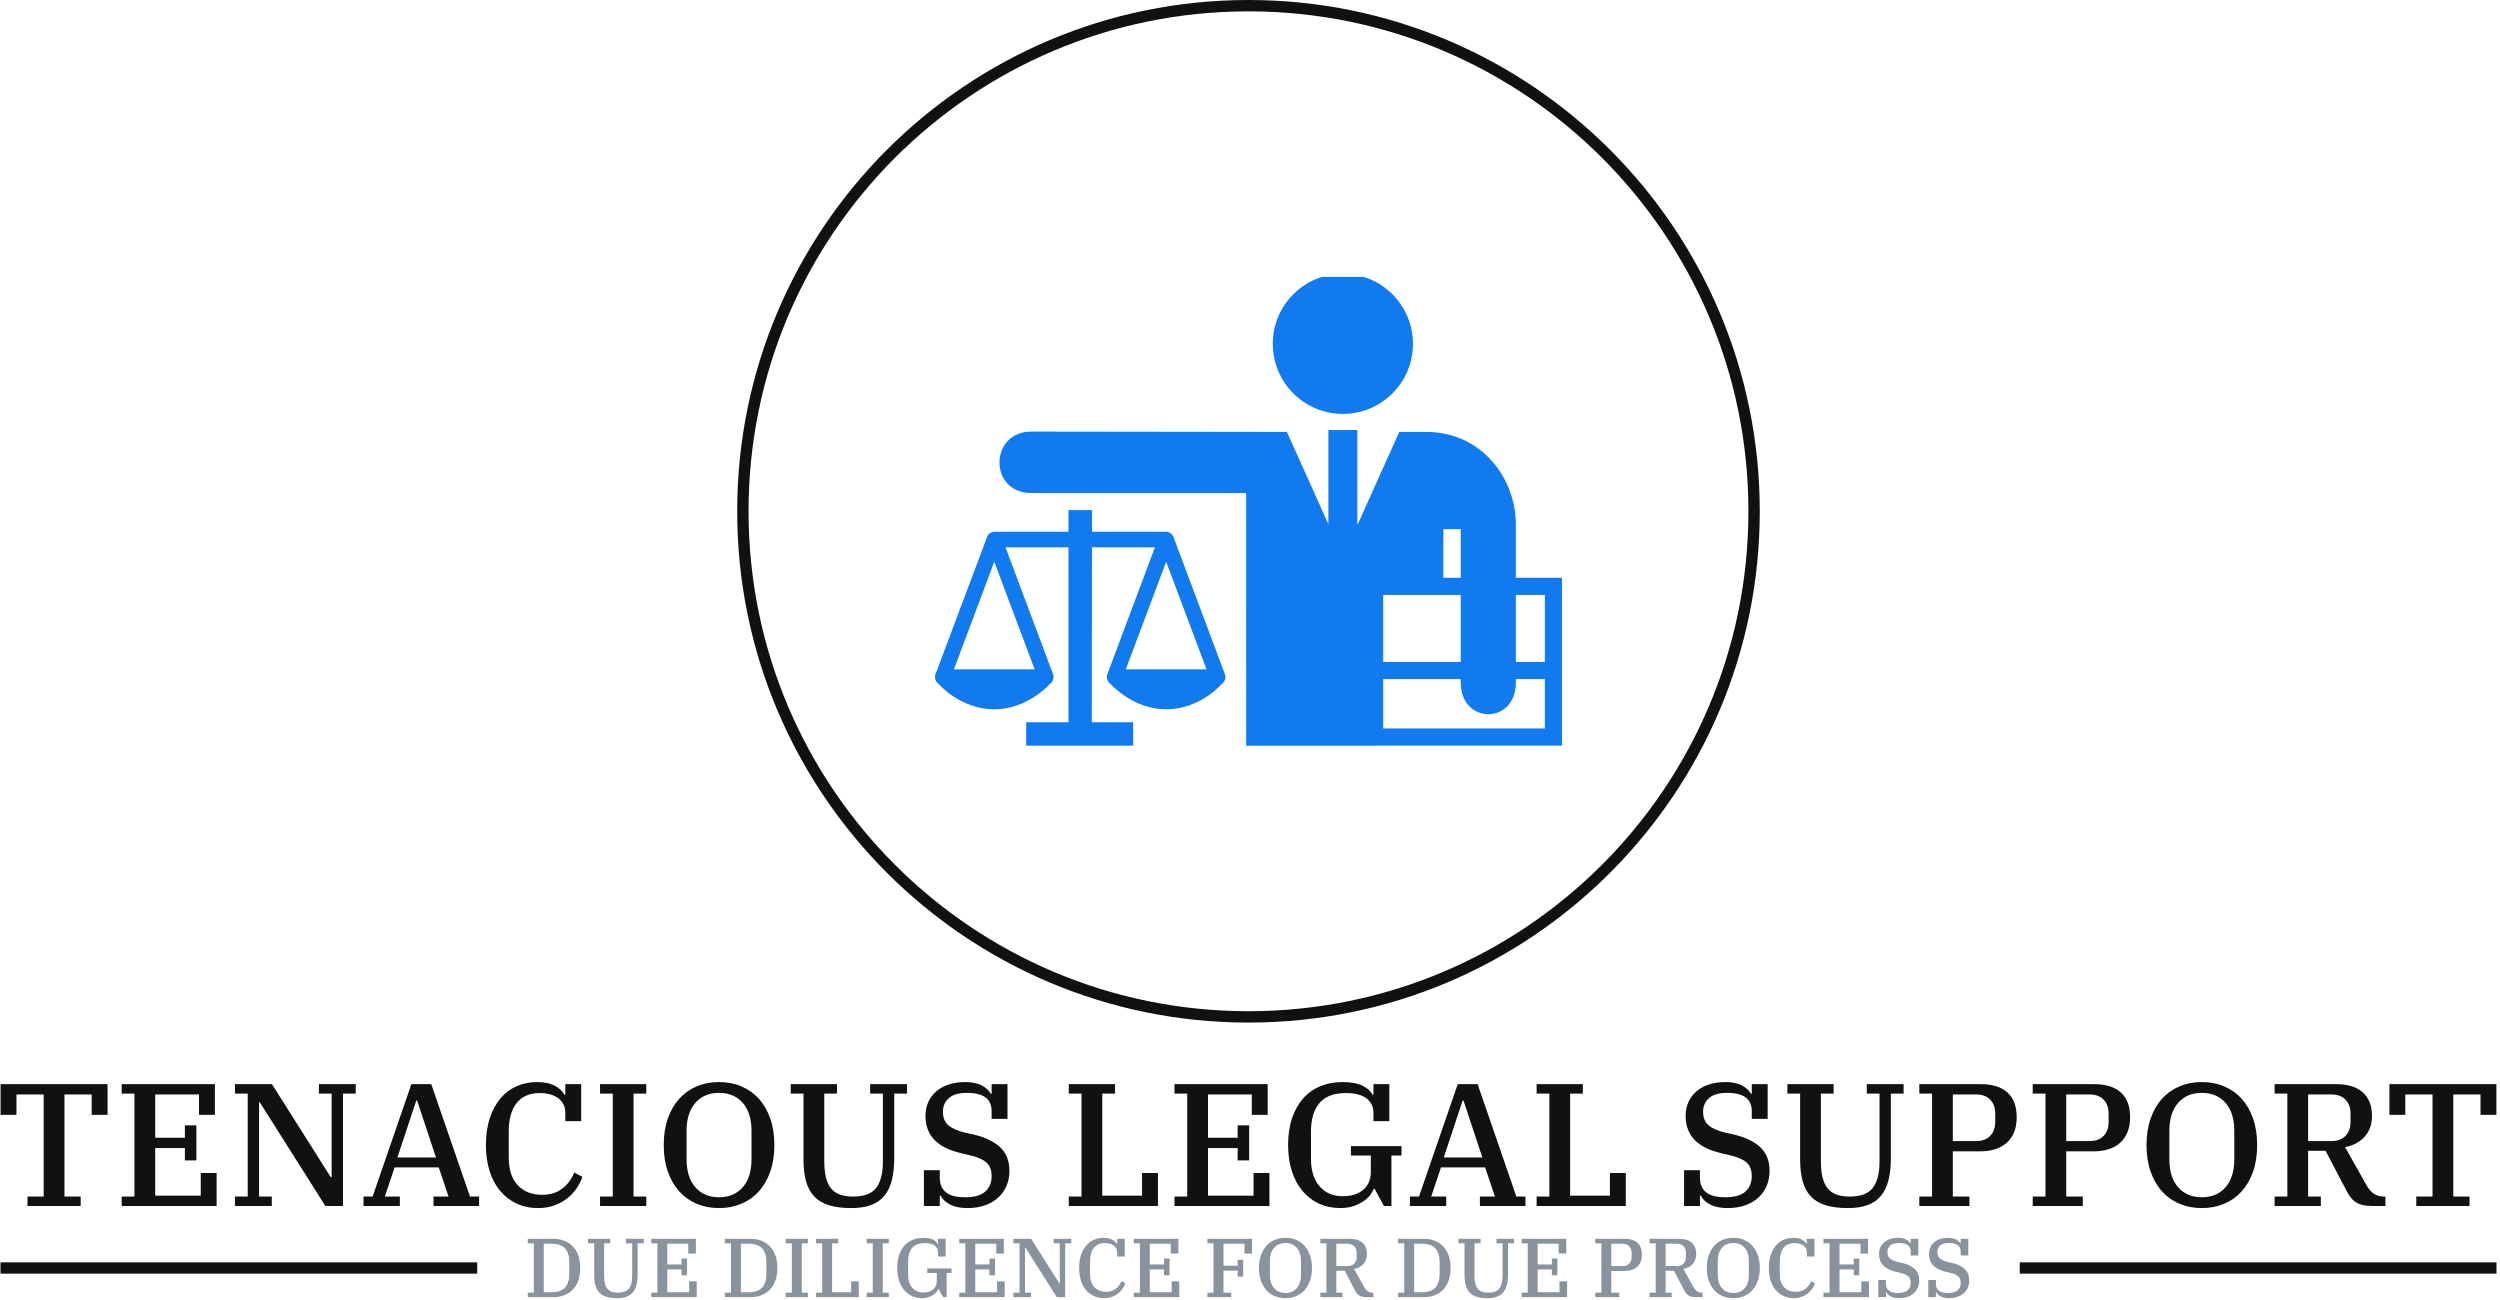 <svg xmlns="http://www.w3.org/2000/svg" version="1.1" xmlns:xlink="http://www.w3.org/1999/xlink" xmlns:svgjs="http://svgjs.dev/svgjs" width="1000" height="520" viewBox="0 0 1000 520"><g transform="matrix(1,0,0,1,-0.606,-0.368)"><svg viewBox="0 0 396 206" data-background-color="#ffffff" preserveAspectRatio="xMidYMid meet" height="520" width="1000" xmlns="http://www.w3.org/2000/svg" xmlns:xlink="http://www.w3.org/1999/xlink"><g id="tight-bounds" transform="matrix(1,0,0,1,0.24,0.146)"><svg viewBox="0 0 395.52 205.709" height="205.709" width="395.52"><g><svg viewBox="0 0 395.52 205.709" height="205.709" width="395.52"><g transform="matrix(1,0,0,1,0,171.466)"><svg viewBox="0 0 395.52 34.242" height="34.242" width="395.52"><g><svg viewBox="0 0 395.52 34.242" height="34.242" width="395.52"><g><rect width="75.544" height="1.801" y="28.561" fill="#111111" data-fill-palette-color="tertiary"></rect><rect width="75.544" height="1.801" y="28.561" x="319.976" fill="#111111" data-fill-palette-color="tertiary"></rect></g><g><svg viewBox="0 0 395.52 19.967" height="19.967" width="395.52"><g transform="matrix(1,0,0,1,0,0)"><svg width="395.52" viewBox="1.6 -35.5 715.04 36.1" height="19.967" data-palette-color="#111111"><path d="M9.3 0L9.3-2.7 13.95-2.7 13.95-31.95 6.15-31.95 6.15-26.1 1.6-26.1 1.6-34.9 32.25-34.9 32.25-26.1 27.7-26.1 27.7-31.95 19.9-31.95 19.9-2.7 24.55-2.7 24.55 0 9.3 0ZM36.3 0L36.3-2.7 39.95-2.7 39.95-32.2 36.3-32.2 36.3-34.9 63-34.9 63-26.1 58.45-26.1 58.45-31.95 45.9-31.95 45.9-19.55 54.4-19.55 54.4-23.1 57.7-23.1 57.7-13.05 54.4-13.05 54.4-16.6 45.9-16.6 45.9-2.95 58.95-2.95 58.95-9.45 63.5-9.45 63.5 0 36.3 0ZM68.75 0L68.75-2.7 72.4-2.7 72.4-32.2 68.75-32.2 68.75-34.9 79.35-34.9 96.2-8.25 96.45-8.25 96.45-32.2 92.8-32.2 92.8-34.9 103.35-34.9 103.35-32.2 99.7-32.2 99.7 0 94.65 0 75.9-29.65 75.65-29.65 75.65-2.7 79.3-2.7 79.3 0 68.75 0ZM105.59 0L105.59-2.7 108.19-2.7 119.29-34.9 124.99-34.9 136.09-2.7 138.69-2.7 138.69 0 125.64 0 125.64-2.7 129.94-2.7 127.14-11.05 114.49-11.05 111.69-2.7 115.99-2.7 115.99 0 105.59 0ZM120.69-30.2L115.29-13.9 126.34-13.9 120.94-30.2 120.69-30.2ZM155.64 0.6L155.64 0.6Q152.14 0.6 149.37-0.73 146.59-2.05 144.64-4.42 142.69-6.8 141.67-10.13 140.64-13.45 140.64-17.45L140.64-17.45Q140.64-21.8 141.77-25.18 142.89-28.55 144.84-30.85 146.79-33.15 149.47-34.33 152.14-35.5 155.24-35.5L155.24-35.5Q158.49-35.5 160.47-34.4 162.44-33.3 163.14-31.85L163.14-31.85 163.39-31.85 163.39-34.9 167.94-34.9 167.94-24.3 163.39-24.3 163.39-26.75Q163.39-29.3 161.42-30.83 159.44-32.35 156.04-32.35L156.04-32.35Q153.79-32.35 152.12-31.58 150.44-30.8 149.37-29.38 148.29-27.95 147.74-25.98 147.19-24 147.19-21.65L147.19-21.65 147.19-13.85Q147.19-8.7 149.77-5.95 152.34-3.2 156.79-3.2L156.79-3.2Q160.19-3.2 162.52-4.98 164.84-6.75 165.94-9.6L165.94-9.6 168.29-8.35Q167.74-6.7 166.67-5.1 165.59-3.5 163.99-2.23 162.39-0.95 160.29-0.18 158.19 0.6 155.64 0.6ZM173.34 0L173.34-2.7 176.99-2.7 176.99-32.2 173.34-32.2 173.34-34.9 186.59-34.9 186.59-32.2 182.94-32.2 182.94-2.7 186.59-2.7 186.59 0 173.34 0ZM207.44-2.5L207.44-2.5Q211.74-2.5 214.24-5.38 216.74-8.25 216.74-13.4L216.74-13.4 216.74-21.5Q216.74-26.65 214.24-29.53 211.74-32.4 207.44-32.4L207.44-32.4Q203.14-32.4 200.64-29.53 198.14-26.65 198.14-21.5L198.14-21.5 198.14-13.4Q198.14-8.25 200.64-5.38 203.14-2.5 207.44-2.5ZM207.44 0.6L207.44 0.6Q203.94 0.6 201.04-0.63 198.14-1.85 196.04-4.17 193.94-6.5 192.76-9.85 191.59-13.2 191.59-17.45L191.59-17.45Q191.59-21.7 192.76-25.05 193.94-28.4 196.04-30.73 198.14-33.05 201.04-34.27 203.94-35.5 207.44-35.5L207.44-35.5Q210.94-35.5 213.84-34.27 216.74-33.05 218.84-30.73 220.94-28.4 222.11-25.05 223.29-21.7 223.29-17.45L223.29-17.45Q223.29-13.2 222.11-9.85 220.94-6.5 218.84-4.17 216.74-1.85 213.84-0.63 210.94 0.6 207.44 0.6ZM245.33 0.6L245.33 0.6Q241.63 0.6 239.03-0.18 236.43-0.95 234.78-2.65 233.13-4.35 232.38-7 231.63-9.65 231.63-13.4L231.63-13.4 231.63-32.2 227.98-32.2 227.98-34.9 241.23-34.9 241.23-32.2 237.58-32.2 237.58-12.9Q237.58-10.3 238.01-8.4 238.43-6.5 239.38-5.23 240.33-3.95 241.91-3.33 243.48-2.7 245.83-2.7L245.83-2.7Q250.53-2.7 252.46-5.18 254.38-7.65 254.38-12.85L254.38-12.85 254.38-32.2 250.73-32.2 250.73-34.9 261.28-34.9 261.28-32.2 257.63-32.2 257.63-13.7Q257.63-10.1 256.96-7.43 256.28-4.75 254.83-2.95 253.38-1.15 251.03-0.28 248.68 0.6 245.33 0.6ZM278.58 0.6L278.58 0.6Q275.48 0.6 273.56-0.45 271.63-1.5 270.93-2.95L270.93-2.95 270.68-2.95 270.68 0 266.13 0 266.13-10.25 270.68-10.25 270.68-8Q270.68-5.4 272.41-3.95 274.13-2.5 277.93-2.5L277.93-2.5Q281.93-2.5 283.73-4.15 285.53-5.8 285.53-8.55L285.53-8.55Q285.53-11 284.18-12.33 282.83-13.65 279.63-14.45L279.63-14.45 277.08-15.05Q274.63-15.6 272.68-16.5 270.73-17.4 269.38-18.7 268.03-20 267.31-21.75 266.58-23.5 266.58-25.85L266.58-25.85Q266.58-28 267.38-29.78 268.18-31.55 269.66-32.83 271.13-34.1 273.23-34.8 275.33-35.5 277.98-35.5L277.98-35.5Q280.98-35.5 282.78-34.5 284.58-33.5 285.28-32.15L285.28-32.15 285.53-32.15 285.53-34.9 290.08-34.9 290.08-24.95 285.53-24.95 285.53-27.2Q285.53-29.75 283.81-31.08 282.08-32.4 278.38-32.4L278.38-32.4Q274.93-32.4 273.26-30.88 271.58-29.35 271.58-27L271.58-27Q271.58-24.5 273.11-23.15 274.63-21.8 278.13-20.95L278.13-20.95 280.48-20.45Q285.33-19.3 287.98-16.82 290.63-14.35 290.63-10.05L290.63-10.05Q290.63-7.75 289.81-5.8 288.98-3.85 287.46-2.43 285.93-1 283.68-0.2 281.43 0.6 278.58 0.6ZM307.63 0L307.63-2.7 311.28-2.7 311.28-32.2 307.63-32.2 307.63-34.9 320.88-34.9 320.88-32.2 317.23-32.2 317.23-2.95 328.63-2.95 328.63-9.45 333.18-9.45 333.18 0 307.63 0ZM337.92 0L337.92-2.7 341.57-2.7 341.57-32.2 337.92-32.2 337.92-34.9 364.62-34.9 364.62-26.1 360.07-26.1 360.07-31.95 347.52-31.95 347.52-19.55 356.02-19.55 356.02-23.1 359.32-23.1 359.32-13.05 356.02-13.05 356.02-16.6 347.52-16.6 347.52-2.95 360.57-2.95 360.57-9.45 365.12-9.45 365.12 0 337.92 0ZM385.42 0.6L385.42 0.6Q382.12 0.6 379.37-0.65 376.62-1.9 374.65-4.23 372.67-6.55 371.57-9.9 370.47-13.25 370.47-17.45L370.47-17.45Q370.47-21.8 371.62-25.18 372.77-28.55 374.82-30.85 376.87-33.15 379.75-34.33 382.62-35.5 386.02-35.5L386.02-35.5Q389.82-35.5 391.95-34.38 394.07-33.25 394.67-31.85L394.67-31.85 394.92-31.85 394.92-34.9 399.47-34.9 399.47-24.3 394.92-24.3 394.92-26.65Q394.92-29.35 392.9-30.85 390.87-32.35 387.02-32.35L387.02-32.35Q381.87-32.35 379.45-29.48 377.02-26.6 377.02-21.3L377.02-21.3 377.02-13.6Q377.02-8.5 379.47-5.65 381.92-2.8 386.12-2.8L386.12-2.8Q389.82-2.8 392-4.65 394.17-6.5 394.17-9.75L394.17-9.75 394.17-14.45 388.47-14.45 388.47-17.15 402.97-17.15 402.97-14.45 400.07-14.45 400.07 0 397.92 0 395.27-4.9 395.02-4.9Q394.67-4 393.9-3.03 393.12-2.05 391.9-1.25 390.67-0.45 389.05 0.08 387.42 0.6 385.42 0.6ZM405.37 0L405.37-2.7 407.97-2.7 419.07-34.9 424.77-34.9 435.87-2.7 438.47-2.7 438.47 0 425.42 0 425.42-2.7 429.72-2.7 426.92-11.05 414.27-11.05 411.47-2.7 415.77-2.7 415.77 0 405.37 0ZM420.47-30.2L415.07-13.9 426.12-13.9 420.72-30.2 420.47-30.2ZM441.67 0L441.67-2.7 445.32-2.7 445.32-32.2 441.67-32.2 441.67-34.9 454.92-34.9 454.92-32.2 451.27-32.2 451.27-2.95 462.67-2.95 462.67-9.45 467.22-9.45 467.22 0 441.67 0ZM496.36 0.6L496.36 0.6Q493.26 0.6 491.34-0.45 489.41-1.5 488.71-2.95L488.71-2.95 488.46-2.95 488.46 0 483.91 0 483.91-10.25 488.46-10.25 488.46-8Q488.46-5.4 490.19-3.95 491.91-2.5 495.71-2.5L495.71-2.5Q499.71-2.5 501.51-4.15 503.31-5.8 503.31-8.55L503.31-8.55Q503.31-11 501.96-12.33 500.61-13.65 497.41-14.45L497.41-14.45 494.86-15.05Q492.41-15.6 490.46-16.5 488.51-17.4 487.16-18.7 485.81-20 485.09-21.75 484.36-23.5 484.36-25.85L484.36-25.85Q484.36-28 485.16-29.78 485.96-31.55 487.44-32.83 488.91-34.1 491.01-34.8 493.11-35.5 495.76-35.5L495.76-35.5Q498.76-35.5 500.56-34.5 502.36-33.5 503.06-32.15L503.06-32.15 503.31-32.15 503.31-34.9 507.86-34.9 507.86-24.95 503.31-24.95 503.31-27.2Q503.31-29.75 501.59-31.08 499.86-32.4 496.16-32.4L496.16-32.4Q492.71-32.4 491.04-30.88 489.36-29.35 489.36-27L489.36-27Q489.36-24.5 490.89-23.15 492.41-21.8 495.91-20.95L495.91-20.95 498.26-20.45Q503.11-19.3 505.76-16.82 508.41-14.35 508.41-10.05L508.41-10.05Q508.41-7.75 507.59-5.8 506.76-3.85 505.24-2.43 503.71-1 501.46-0.2 499.21 0.6 496.36 0.6ZM530.86 0.6L530.86 0.6Q527.16 0.6 524.56-0.18 521.96-0.95 520.31-2.65 518.66-4.35 517.91-7 517.16-9.65 517.16-13.4L517.16-13.4 517.16-32.2 513.51-32.2 513.51-34.9 526.76-34.9 526.76-32.2 523.11-32.2 523.11-12.9Q523.11-10.3 523.53-8.4 523.96-6.5 524.91-5.23 525.86-3.95 527.43-3.33 529.01-2.7 531.36-2.7L531.36-2.7Q536.06-2.7 537.98-5.18 539.91-7.65 539.91-12.85L539.91-12.85 539.91-32.2 536.26-32.2 536.26-34.9 546.81-34.9 546.81-32.2 543.16-32.2 543.16-13.7Q543.16-10.1 542.48-7.43 541.81-4.75 540.36-2.95 538.91-1.15 536.56-0.28 534.21 0.6 530.86 0.6ZM551.31 0L551.31-2.7 554.96-2.7 554.96-32.2 551.31-32.2 551.31-34.9 568.91-34.9Q573.96-34.9 576.58-32.5 579.21-30.1 579.21-25.45L579.21-25.45Q579.21-20.75 576.46-18.2 573.71-15.65 568.66-15.65L568.66-15.65 560.91-15.65 560.91-2.7 565.66-2.7 565.66 0 551.31 0ZM560.91-31.95L560.91-18.6 567.56-18.6Q570.21-18.6 571.63-20.1 573.06-21.6 573.06-24.1L573.06-24.1 573.06-26.45Q573.06-28.95 571.63-30.45 570.21-31.95 567.56-31.95L567.56-31.95 560.91-31.95ZM583.8 0L583.8-2.7 587.45-2.7 587.45-32.2 583.8-32.2 583.8-34.9 601.4-34.9Q606.45-34.9 609.08-32.5 611.7-30.1 611.7-25.45L611.7-25.45Q611.7-20.75 608.95-18.2 606.2-15.65 601.15-15.65L601.15-15.65 593.4-15.65 593.4-2.7 598.15-2.7 598.15 0 583.8 0ZM593.4-31.95L593.4-18.6 600.05-18.6Q602.7-18.6 604.13-20.1 605.55-21.6 605.55-24.1L605.55-24.1 605.55-26.45Q605.55-28.95 604.13-30.45 602.7-31.95 600.05-31.95L600.05-31.95 593.4-31.95ZM632.25-2.5L632.25-2.5Q636.55-2.5 639.05-5.38 641.55-8.25 641.55-13.4L641.55-13.4 641.55-21.5Q641.55-26.65 639.05-29.53 636.55-32.4 632.25-32.4L632.25-32.4Q627.95-32.4 625.45-29.53 622.95-26.65 622.95-21.5L622.95-21.5 622.95-13.4Q622.95-8.25 625.45-5.38 627.95-2.5 632.25-2.5ZM632.25 0.6L632.25 0.6Q628.75 0.6 625.85-0.63 622.95-1.85 620.85-4.17 618.75-6.5 617.58-9.85 616.4-13.2 616.4-17.45L616.4-17.45Q616.4-21.7 617.58-25.05 618.75-28.4 620.85-30.73 622.95-33.05 625.85-34.27 628.75-35.5 632.25-35.5L632.25-35.5Q635.75-35.5 638.65-34.27 641.55-33.05 643.65-30.73 645.75-28.4 646.93-25.05 648.1-21.7 648.1-17.45L648.1-17.45Q648.1-13.2 646.93-9.85 645.75-6.5 643.65-4.17 641.55-1.85 638.65-0.63 635.75 0.6 632.25 0.6ZM653.1 0L653.1-2.7 656.75-2.7 656.75-32.2 653.1-32.2 653.1-34.9 670.85-34.9Q673.15-34.9 675.02-34.35 676.9-33.8 678.22-32.68 679.55-31.55 680.27-29.83 681-28.1 681-25.8L681-25.8Q681-22.2 678.92-19.88 676.85-17.55 673.3-16.85L673.3-16.85 679.4-6Q680.4-4.25 681.57-3.48 682.75-2.7 684.5-2.7L684.5-2.7 684.85-2.7 684.85 0 681 0Q679.4 0 678.27-0.28 677.15-0.55 676.3-1.13 675.45-1.7 674.8-2.58 674.15-3.45 673.55-4.65L673.55-4.65 667.7-15.8 662.7-15.8 662.7-2.7 666.35-2.7 666.35 0 653.1 0ZM662.7-31.95L662.7-18.6 669.35-18.6Q672-18.6 673.42-20.1 674.85-21.6 674.85-24.1L674.85-24.1 674.85-26.45Q674.85-28.95 673.42-30.45 672-31.95 669.35-31.95L669.35-31.95 662.7-31.95ZM693.69 0L693.69-2.7 698.34-2.7 698.34-31.95 690.54-31.95 690.54-26.1 685.99-26.1 685.99-34.9 716.64-34.9 716.64-26.1 712.09-26.1 712.09-31.95 704.29-31.95 704.29-2.7 708.94-2.7 708.94 0 693.69 0Z" opacity="1" transform="matrix(1,0,0,1,0,0)" fill="#111111" class="undefined-text-0" data-fill-palette-color="primary" id="text-0"></path></svg></g></svg></g><g transform="matrix(1,0,0,1,75.544,24.681)"><svg viewBox="0 0 244.431 9.562" height="9.562" width="244.431"><g transform="matrix(1,0,0,1,8,0)"><svg width="228.431" viewBox="2.45 -35.5 862.38 36.1" height="9.562" data-palette-color="#89939e"><path d="M2.45 0L2.45-2.7 6.1-2.7 6.1-32.2 2.45-32.2 2.45-34.9 17.8-34.9Q21.3-34.9 24.25-33.77 27.2-32.65 29.35-30.45 31.5-28.25 32.68-25 33.85-21.75 33.85-17.45L33.85-17.45Q33.85-13.15 32.68-9.9 31.5-6.65 29.35-4.45 27.2-2.25 24.25-1.13 21.3 0 17.8 0L17.8 0 2.45 0ZM12.05-31.95L12.05-2.95 16.95-2.95Q22.1-2.95 24.7-5.7 27.3-8.45 27.3-13.75L27.3-13.75 27.3-21.15Q27.3-26.45 24.7-29.2 22.1-31.95 16.95-31.95L16.95-31.95 12.05-31.95ZM55.9 0.6L55.9 0.6Q52.2 0.6 49.6-0.18 47-0.95 45.35-2.65 43.7-4.35 42.95-7 42.2-9.65 42.2-13.4L42.2-13.4 42.2-32.2 38.55-32.2 38.55-34.9 51.8-34.9 51.8-32.2 48.15-32.2 48.15-12.9Q48.15-10.3 48.57-8.4 49-6.5 49.95-5.23 50.9-3.95 52.47-3.33 54.05-2.7 56.4-2.7L56.4-2.7Q61.1-2.7 63.02-5.18 64.95-7.65 64.95-12.85L64.95-12.85 64.95-32.2 61.3-32.2 61.3-34.9 71.85-34.9 71.85-32.2 68.2-32.2 68.2-13.7Q68.2-10.1 67.52-7.43 66.85-4.75 65.4-2.95 63.95-1.15 61.6-0.28 59.25 0.6 55.9 0.6ZM76.35 0L76.35-2.7 80-2.7 80-32.2 76.35-32.2 76.35-34.9 103.05-34.9 103.05-26.1 98.5-26.1 98.5-31.95 85.95-31.95 85.95-19.55 94.45-19.55 94.45-23.1 97.75-23.1 97.75-13.05 94.45-13.05 94.45-16.6 85.95-16.6 85.95-2.95 99-2.95 99-9.45 103.55-9.45 103.55 0 76.35 0ZM120.39 0L120.39-2.7 124.04-2.7 124.04-32.2 120.39-32.2 120.39-34.9 135.74-34.9Q139.24-34.9 142.19-33.77 145.14-32.65 147.29-30.45 149.44-28.25 150.62-25 151.79-21.75 151.79-17.45L151.79-17.45Q151.79-13.15 150.62-9.9 149.44-6.65 147.29-4.45 145.14-2.25 142.19-1.13 139.24 0 135.74 0L135.74 0 120.39 0ZM129.99-31.95L129.99-2.95 134.89-2.95Q140.04-2.95 142.64-5.7 145.24-8.45 145.24-13.75L145.24-13.75 145.24-21.15Q145.24-26.45 142.64-29.2 140.04-31.95 134.89-31.95L134.89-31.95 129.99-31.95ZM156.79 0L156.79-2.7 160.44-2.7 160.44-32.2 156.79-32.2 156.79-34.9 170.04-34.9 170.04-32.2 166.39-32.2 166.39-2.7 170.04-2.7 170.04 0 156.79 0ZM174.94 0L174.94-2.7 178.59-2.7 178.59-32.2 174.94-32.2 174.94-34.9 188.19-34.9 188.19-32.2 184.54-32.2 184.54-2.95 195.94-2.95 195.94-9.45 200.49-9.45 200.49 0 174.94 0ZM205.23 0L205.23-2.7 208.88-2.7 208.88-32.2 205.23-32.2 205.23-34.9 218.48-34.9 218.48-32.2 214.83-32.2 214.83-2.7 218.48-2.7 218.48 0 205.23 0ZM238.43 0.6L238.43 0.6Q235.13 0.6 232.38-0.65 229.63-1.9 227.66-4.23 225.68-6.55 224.58-9.9 223.48-13.25 223.48-17.45L223.48-17.45Q223.48-21.8 224.63-25.18 225.78-28.55 227.83-30.85 229.88-33.15 232.76-34.33 235.63-35.5 239.03-35.5L239.03-35.5Q242.83-35.5 244.96-34.38 247.08-33.25 247.68-31.85L247.68-31.85 247.93-31.85 247.93-34.9 252.48-34.9 252.48-24.3 247.93-24.3 247.93-26.65Q247.93-29.35 245.91-30.85 243.88-32.35 240.03-32.35L240.03-32.35Q234.88-32.35 232.46-29.48 230.03-26.6 230.03-21.3L230.03-21.3 230.03-13.6Q230.03-8.5 232.48-5.65 234.93-2.8 239.13-2.8L239.13-2.8Q242.83-2.8 245.01-4.65 247.18-6.5 247.18-9.75L247.18-9.75 247.18-14.45 241.48-14.45 241.48-17.15 255.98-17.15 255.98-14.45 253.08-14.45 253.08 0 250.93 0 248.28-4.9 248.03-4.9Q247.68-4 246.91-3.03 246.13-2.05 244.91-1.25 243.68-0.45 242.06 0.08 240.43 0.6 238.43 0.6ZM260.58 0L260.58-2.7 264.23-2.7 264.23-32.2 260.58-32.2 260.58-34.9 287.28-34.9 287.28-26.1 282.73-26.1 282.73-31.95 270.18-31.95 270.18-19.55 278.68-19.55 278.68-23.1 281.98-23.1 281.98-13.05 278.68-13.05 278.68-16.6 270.18-16.6 270.18-2.95 283.23-2.95 283.23-9.45 287.78-9.45 287.78 0 260.58 0ZM293.03 0L293.03-2.7 296.68-2.7 296.68-32.2 293.03-32.2 293.03-34.9 303.63-34.9 320.48-8.25 320.73-8.25 320.73-32.2 317.08-32.2 317.08-34.9 327.63-34.9 327.63-32.2 323.98-32.2 323.98 0 318.93 0 300.18-29.65 299.93-29.65 299.93-2.7 303.58-2.7 303.58 0 293.03 0ZM347.32 0.6L347.32 0.6Q343.82 0.6 341.05-0.73 338.27-2.05 336.32-4.42 334.37-6.8 333.35-10.13 332.32-13.45 332.32-17.45L332.32-17.45Q332.32-21.8 333.45-25.18 334.57-28.55 336.52-30.85 338.47-33.15 341.15-34.33 343.82-35.5 346.92-35.5L346.92-35.5Q350.17-35.5 352.15-34.4 354.12-33.3 354.82-31.85L354.82-31.85 355.07-31.85 355.07-34.9 359.62-34.9 359.62-24.3 355.07-24.3 355.07-26.75Q355.07-29.3 353.1-30.83 351.12-32.35 347.72-32.35L347.72-32.35Q345.47-32.35 343.8-31.58 342.12-30.8 341.05-29.38 339.97-27.95 339.42-25.98 338.87-24 338.87-21.65L338.87-21.65 338.87-13.85Q338.87-8.7 341.45-5.95 344.02-3.2 348.47-3.2L348.47-3.2Q351.87-3.2 354.2-4.98 356.52-6.75 357.62-9.6L357.62-9.6 359.97-8.35Q359.42-6.7 358.35-5.1 357.27-3.5 355.67-2.23 354.07-0.95 351.97-0.18 349.87 0.6 347.32 0.6ZM365.02 0L365.02-2.7 368.67-2.7 368.67-32.2 365.02-32.2 365.02-34.9 391.72-34.9 391.72-26.1 387.17-26.1 387.17-31.95 374.62-31.95 374.62-19.55 383.12-19.55 383.12-23.1 386.42-23.1 386.42-13.05 383.12-13.05 383.12-16.6 374.62-16.6 374.62-2.95 387.67-2.95 387.67-9.45 392.22-9.45 392.22 0 365.02 0ZM409.07 0L409.07-2.7 412.72-2.7 412.72-32.2 409.07-32.2 409.07-34.9 435.77-34.9 435.77-26.1 431.22-26.1 431.22-31.95 418.67-31.95 418.67-18.8 427.17-18.8 427.17-22.35 430.47-22.35 430.47-12.3 427.17-12.3 427.17-15.85 418.67-15.85 418.67-2.7 423.32-2.7 423.32 0 409.07 0ZM455.76-2.5L455.76-2.5Q460.06-2.5 462.56-5.38 465.06-8.25 465.06-13.4L465.06-13.4 465.06-21.5Q465.06-26.65 462.56-29.53 460.06-32.4 455.76-32.4L455.76-32.4Q451.46-32.4 448.96-29.53 446.46-26.65 446.46-21.5L446.46-21.5 446.46-13.4Q446.46-8.25 448.96-5.38 451.46-2.5 455.76-2.5ZM455.76 0.6L455.76 0.6Q452.26 0.6 449.36-0.63 446.46-1.85 444.36-4.17 442.26-6.5 441.09-9.85 439.91-13.2 439.91-17.45L439.91-17.45Q439.91-21.7 441.09-25.05 442.26-28.4 444.36-30.73 446.46-33.05 449.36-34.27 452.26-35.5 455.76-35.5L455.76-35.5Q459.26-35.5 462.16-34.27 465.06-33.05 467.16-30.73 469.26-28.4 470.44-25.05 471.61-21.7 471.61-17.45L471.61-17.45Q471.61-13.2 470.44-9.85 469.26-6.5 467.16-4.17 465.06-1.85 462.16-0.63 459.26 0.6 455.76 0.6ZM476.61 0L476.61-2.7 480.26-2.7 480.26-32.2 476.61-32.2 476.61-34.9 494.36-34.9Q496.66-34.9 498.54-34.35 500.41-33.8 501.74-32.68 503.06-31.55 503.79-29.83 504.51-28.1 504.51-25.8L504.51-25.8Q504.51-22.2 502.44-19.88 500.36-17.55 496.81-16.85L496.81-16.85 502.91-6Q503.91-4.25 505.09-3.48 506.26-2.7 508.01-2.7L508.01-2.7 508.36-2.7 508.36 0 504.51 0Q502.91 0 501.79-0.28 500.66-0.55 499.81-1.13 498.96-1.7 498.31-2.58 497.66-3.45 497.06-4.65L497.06-4.65 491.21-15.8 486.21-15.8 486.21-2.7 489.86-2.7 489.86 0 476.61 0ZM486.21-31.95L486.21-18.6 492.86-18.6Q495.51-18.6 496.94-20.1 498.36-21.6 498.36-24.1L498.36-24.1 498.36-26.45Q498.36-28.95 496.94-30.45 495.51-31.95 492.86-31.95L492.86-31.95 486.21-31.95ZM523.16 0L523.16-2.7 526.81-2.7 526.81-32.2 523.16-32.2 523.16-34.9 538.5-34.9Q542-34.9 544.96-33.77 547.91-32.65 550.06-30.45 552.21-28.25 553.38-25 554.56-21.75 554.56-17.45L554.56-17.45Q554.56-13.15 553.38-9.9 552.21-6.65 550.06-4.45 547.91-2.25 544.96-1.13 542 0 538.5 0L538.5 0 523.16 0ZM532.75-31.95L532.75-2.95 537.66-2.95Q542.81-2.95 545.41-5.7 548-8.45 548-13.75L548-13.75 548-21.15Q548-26.45 545.41-29.2 542.81-31.95 537.66-31.95L537.66-31.95 532.75-31.95ZM576.6 0.6L576.6 0.6Q572.9 0.6 570.3-0.18 567.7-0.95 566.05-2.65 564.4-4.35 563.65-7 562.9-9.65 562.9-13.4L562.9-13.4 562.9-32.2 559.25-32.2 559.25-34.9 572.5-34.9 572.5-32.2 568.85-32.2 568.85-12.9Q568.85-10.3 569.28-8.4 569.7-6.5 570.65-5.23 571.6-3.95 573.18-3.33 574.75-2.7 577.1-2.7L577.1-2.7Q581.8-2.7 583.73-5.18 585.65-7.65 585.65-12.85L585.65-12.85 585.65-32.2 582-32.2 582-34.9 592.55-34.9 592.55-32.2 588.9-32.2 588.9-13.7Q588.9-10.1 588.23-7.43 587.55-4.75 586.1-2.95 584.65-1.15 582.3-0.28 579.95 0.6 576.6 0.6ZM597.05 0L597.05-2.7 600.7-2.7 600.7-32.2 597.05-32.2 597.05-34.9 623.75-34.9 623.75-26.1 619.2-26.1 619.2-31.95 606.65-31.95 606.65-19.55 615.15-19.55 615.15-23.1 618.45-23.1 618.45-13.05 615.15-13.05 615.15-16.6 606.65-16.6 606.65-2.95 619.7-2.95 619.7-9.45 624.25-9.45 624.25 0 597.05 0ZM641.09 0L641.09-2.7 644.74-2.7 644.74-32.2 641.09-32.2 641.09-34.9 658.69-34.9Q663.74-34.9 666.37-32.5 668.99-30.1 668.99-25.45L668.99-25.45Q668.99-20.75 666.24-18.2 663.49-15.65 658.44-15.65L658.44-15.65 650.69-15.65 650.69-2.7 655.44-2.7 655.44 0 641.09 0ZM650.69-31.95L650.69-18.6 657.34-18.6Q659.99-18.6 661.42-20.1 662.84-21.6 662.84-24.1L662.84-24.1 662.84-26.45Q662.84-28.95 661.42-30.45 659.99-31.95 657.34-31.95L657.34-31.95 650.69-31.95ZM673.59 0L673.59-2.7 677.24-2.7 677.24-32.2 673.59-32.2 673.59-34.9 691.34-34.9Q693.64-34.9 695.52-34.35 697.39-33.8 698.72-32.68 700.04-31.55 700.77-29.83 701.49-28.1 701.49-25.8L701.49-25.8Q701.49-22.2 699.42-19.88 697.34-17.55 693.79-16.85L693.79-16.85 699.89-6Q700.89-4.25 702.07-3.48 703.24-2.7 704.99-2.7L704.99-2.7 705.34-2.7 705.34 0 701.49 0Q699.89 0 698.77-0.28 697.64-0.55 696.79-1.13 695.94-1.7 695.29-2.58 694.64-3.45 694.04-4.65L694.04-4.65 688.19-15.8 683.19-15.8 683.19-2.7 686.84-2.7 686.84 0 673.59 0ZM683.19-31.95L683.19-18.6 689.84-18.6Q692.49-18.6 693.92-20.1 695.34-21.6 695.34-24.1L695.34-24.1 695.34-26.45Q695.34-28.95 693.92-30.45 692.49-31.95 689.84-31.95L689.84-31.95 683.19-31.95ZM723.69-2.5L723.69-2.5Q727.99-2.5 730.49-5.38 732.99-8.25 732.99-13.4L732.99-13.4 732.99-21.5Q732.99-26.65 730.49-29.53 727.99-32.4 723.69-32.4L723.69-32.4Q719.39-32.4 716.89-29.53 714.39-26.65 714.39-21.5L714.39-21.5 714.39-13.4Q714.39-8.25 716.89-5.38 719.39-2.5 723.69-2.5ZM723.69 0.6L723.69 0.6Q720.19 0.6 717.29-0.63 714.39-1.85 712.29-4.17 710.19-6.5 709.01-9.85 707.84-13.2 707.84-17.45L707.84-17.45Q707.84-21.7 709.01-25.05 710.19-28.4 712.29-30.73 714.39-33.05 717.29-34.27 720.19-35.5 723.69-35.5L723.69-35.5Q727.19-35.5 730.09-34.27 732.99-33.05 735.09-30.73 737.19-28.4 738.36-25.05 739.54-21.7 739.54-17.45L739.54-17.45Q739.54-13.2 738.36-9.85 737.19-6.5 735.09-4.17 732.99-1.85 730.09-0.63 727.19 0.6 723.69 0.6ZM759.94 0.6L759.94 0.6Q756.44 0.6 753.66-0.73 750.89-2.05 748.94-4.42 746.99-6.8 745.96-10.13 744.94-13.45 744.94-17.45L744.94-17.45Q744.94-21.8 746.06-25.18 747.19-28.55 749.14-30.85 751.09-33.15 753.76-34.33 756.44-35.5 759.54-35.5L759.54-35.5Q762.79-35.5 764.76-34.4 766.74-33.3 767.44-31.85L767.44-31.85 767.69-31.85 767.69-34.9 772.24-34.9 772.24-24.3 767.69-24.3 767.69-26.75Q767.69-29.3 765.71-30.83 763.74-32.35 760.34-32.35L760.34-32.35Q758.09-32.35 756.41-31.58 754.74-30.8 753.66-29.38 752.59-27.95 752.04-25.98 751.49-24 751.49-21.65L751.49-21.65 751.49-13.85Q751.49-8.7 754.06-5.95 756.64-3.2 761.09-3.2L761.09-3.2Q764.49-3.2 766.81-4.98 769.14-6.75 770.24-9.6L770.24-9.6 772.59-8.35Q772.04-6.7 770.96-5.1 769.89-3.5 768.29-2.23 766.69-0.95 764.59-0.18 762.49 0.6 759.94 0.6ZM777.63 0L777.63-2.7 781.28-2.7 781.28-32.2 777.63-32.2 777.63-34.9 804.33-34.9 804.33-26.1 799.78-26.1 799.78-31.95 787.23-31.95 787.23-19.55 795.73-19.55 795.73-23.1 799.03-23.1 799.03-13.05 795.73-13.05 795.73-16.6 787.23-16.6 787.23-2.95 800.28-2.95 800.28-9.45 804.83-9.45 804.83 0 777.63 0ZM822.88 0.6L822.88 0.6Q819.78 0.6 817.86-0.45 815.93-1.5 815.23-2.95L815.23-2.95 814.98-2.95 814.98 0 810.43 0 810.43-10.25 814.98-10.25 814.98-8Q814.98-5.4 816.71-3.95 818.43-2.5 822.23-2.5L822.23-2.5Q826.23-2.5 828.03-4.15 829.83-5.8 829.83-8.55L829.83-8.55Q829.83-11 828.48-12.33 827.13-13.65 823.93-14.45L823.93-14.45 821.38-15.05Q818.93-15.6 816.98-16.5 815.03-17.4 813.68-18.7 812.33-20 811.61-21.75 810.88-23.5 810.88-25.85L810.88-25.85Q810.88-28 811.68-29.78 812.48-31.55 813.96-32.83 815.43-34.1 817.53-34.8 819.63-35.5 822.28-35.5L822.28-35.5Q825.28-35.5 827.08-34.5 828.88-33.5 829.58-32.15L829.58-32.15 829.83-32.15 829.83-34.9 834.38-34.9 834.38-24.95 829.83-24.95 829.83-27.2Q829.83-29.75 828.11-31.08 826.38-32.4 822.68-32.4L822.68-32.4Q819.23-32.4 817.56-30.88 815.88-29.35 815.88-27L815.88-27Q815.88-24.5 817.41-23.15 818.93-21.8 822.43-20.95L822.43-20.95 824.78-20.45Q829.63-19.3 832.28-16.82 834.93-14.35 834.93-10.05L834.93-10.05Q834.93-7.75 834.11-5.8 833.28-3.85 831.76-2.43 830.23-1 827.98-0.2 825.73 0.6 822.88 0.6ZM852.78 0.6L852.78 0.6Q849.68 0.6 847.75-0.45 845.83-1.5 845.13-2.95L845.13-2.95 844.88-2.95 844.88 0 840.33 0 840.33-10.25 844.88-10.25 844.88-8Q844.88-5.4 846.6-3.95 848.33-2.5 852.13-2.5L852.13-2.5Q856.13-2.5 857.93-4.15 859.73-5.8 859.73-8.55L859.73-8.55Q859.73-11 858.38-12.33 857.03-13.65 853.83-14.45L853.83-14.45 851.28-15.05Q848.83-15.6 846.88-16.5 844.93-17.4 843.58-18.7 842.23-20 841.5-21.75 840.78-23.5 840.78-25.85L840.78-25.85Q840.78-28 841.58-29.78 842.38-31.55 843.85-32.83 845.33-34.1 847.43-34.8 849.53-35.5 852.18-35.5L852.18-35.5Q855.18-35.5 856.98-34.5 858.78-33.5 859.48-32.15L859.48-32.15 859.73-32.15 859.73-34.9 864.28-34.9 864.28-24.95 859.73-24.95 859.73-27.2Q859.73-29.75 858-31.08 856.28-32.4 852.58-32.4L852.58-32.4Q849.13-32.4 847.45-30.88 845.78-29.35 845.78-27L845.78-27Q845.78-24.5 847.3-23.15 848.83-21.8 852.33-20.95L852.33-20.95 854.68-20.45Q859.53-19.3 862.18-16.82 864.83-14.35 864.83-10.05L864.83-10.05Q864.83-7.75 864-5.8 863.18-3.85 861.65-2.43 860.13-1 857.88-0.2 855.63 0.6 852.78 0.6Z" opacity="1" transform="matrix(1,0,0,1,0,0)" fill="#89939e" class="undefined-text-1" data-fill-palette-color="secondary" id="text-1"></path></svg></g></svg></g></svg></g></svg></g><g transform="matrix(1,0,0,1,116.74,0)"><svg viewBox="0 0 162.039 162.039" height="162.039" width="162.039"><g><svg></svg></g><g id="icon-0"><svg viewBox="0 0 162.039 162.039" height="162.039" width="162.039"><g><path d="M0 81.02c0-44.746 36.274-81.02 81.02-81.02 44.746 0 81.02 36.274 81.019 81.02 0 44.746-36.274 81.02-81.019 81.019-44.746 0-81.02-36.274-81.02-81.019zM81.02 160.238c43.751 0 79.219-35.468 79.218-79.218 0-43.751-35.468-79.219-79.218-79.219-43.751 0-79.219 35.468-79.219 79.219 0 43.751 35.468 79.219 79.219 79.218z" data-fill-palette-color="tertiary" fill="#111111" stroke="transparent"></path></g><g transform="matrix(1,0,0,1,31.342,43.874)"><svg viewBox="0 0 99.355 74.291" height="74.291" width="99.355"><g><svg xmlns="http://www.w3.org/2000/svg" xmlns:xlink="http://www.w3.org/1999/xlink" version="1.1" x="0" y="0" viewBox="0.919 12.625 98.414 73.587" enable-background="new 0 0 100 100" xml:space="preserve" height="74.291" width="99.355" class="icon-s-0" data-fill-palette-color="accent" id="s-0"><circle cx="64.942" cy="23.133" r="11" fill="#107aee" data-fill-palette-color="accent"></circle><path d="M46.439 75.021l-8.096-21.596-0.056-0.118c-0.201-0.407-0.623-0.676-1.083-0.676H25.56v-3.094l-0.019-0.297H21.87v3.392H10.226c-0.443 0-0.848 0.246-1.058 0.626L0.962 75.096c-0.044 0.137-0.057 0.287-0.024 0.562 0.022 0.145 0.074 0.284 0.134 0.366l0.075 0.152c0.093 0.116 0.187 0.207 0.242 0.233 0.143 0.168 3.526 4.089 8.836 4.089 5.211 0 8.69-3.917 8.79-4.044 0.108-0.079 0.2-0.17 0.288-0.28l0.065-0.111c0.073-0.138 0.121-0.265 0.158-0.497 0.02-0.152 0.009-0.311-0.063-0.545l-7.474-19.947h9.881v27.462h-6.634v3.676h16.789v-3.676h-6.487l0.021-27.462h9.883l-7.504 20.021c-0.043 0.133-0.058 0.283-0.019 0.566 0.022 0.141 0.072 0.275 0.201 0.503 0.08 0.107 0.174 0.202 0.248 0.249 0.146 0.168 3.622 4.085 8.837 4.085 5.312 0 8.693-3.921 8.782-4.04 0.117-0.083 0.215-0.179 0.229-0.228l0.122-0.151c0.083-0.15 0.133-0.283 0.174-0.532C46.522 75.375 46.51 75.229 46.439 75.021zM43.541 74.228H30.867l6.337-16.896L43.541 74.228zM10.226 57.331l6.337 16.896H3.893L10.226 57.331z" fill="#107aee" data-fill-palette-color="accent"></path><path d="M92.093 59.858v-8.348c0-7.348-5.441-14.547-14.038-14.547h-4.262l-6.577 14.621V36.673h-4.548v14.764l-6.511-14.474L16.071 36.91c-6.652-0.021-6.731 9.635-0.08 9.635h33.764l0.012 39.667h20.52v-0.017h29.046V59.858H92.093zM80.722 52.216h2.72v7.643h-2.724L80.722 52.216zM71.273 62.548h12.168v10.516H71.273V62.548zM96.643 83.507H71.273v-7.754h12.168v0.527c0 6.651 8.67 6.651 8.651 0v-0.527h4.55V83.507zM96.643 73.063h-4.55V62.548h4.55V73.063z" fill="#107aee" data-fill-palette-color="accent"></path></svg></g></svg></g></svg></g></svg></g><g></g></svg></g><defs></defs></svg><rect width="395.52" height="205.709" fill="none" stroke="none" visibility="hidden"></rect></g></svg></g></svg>
